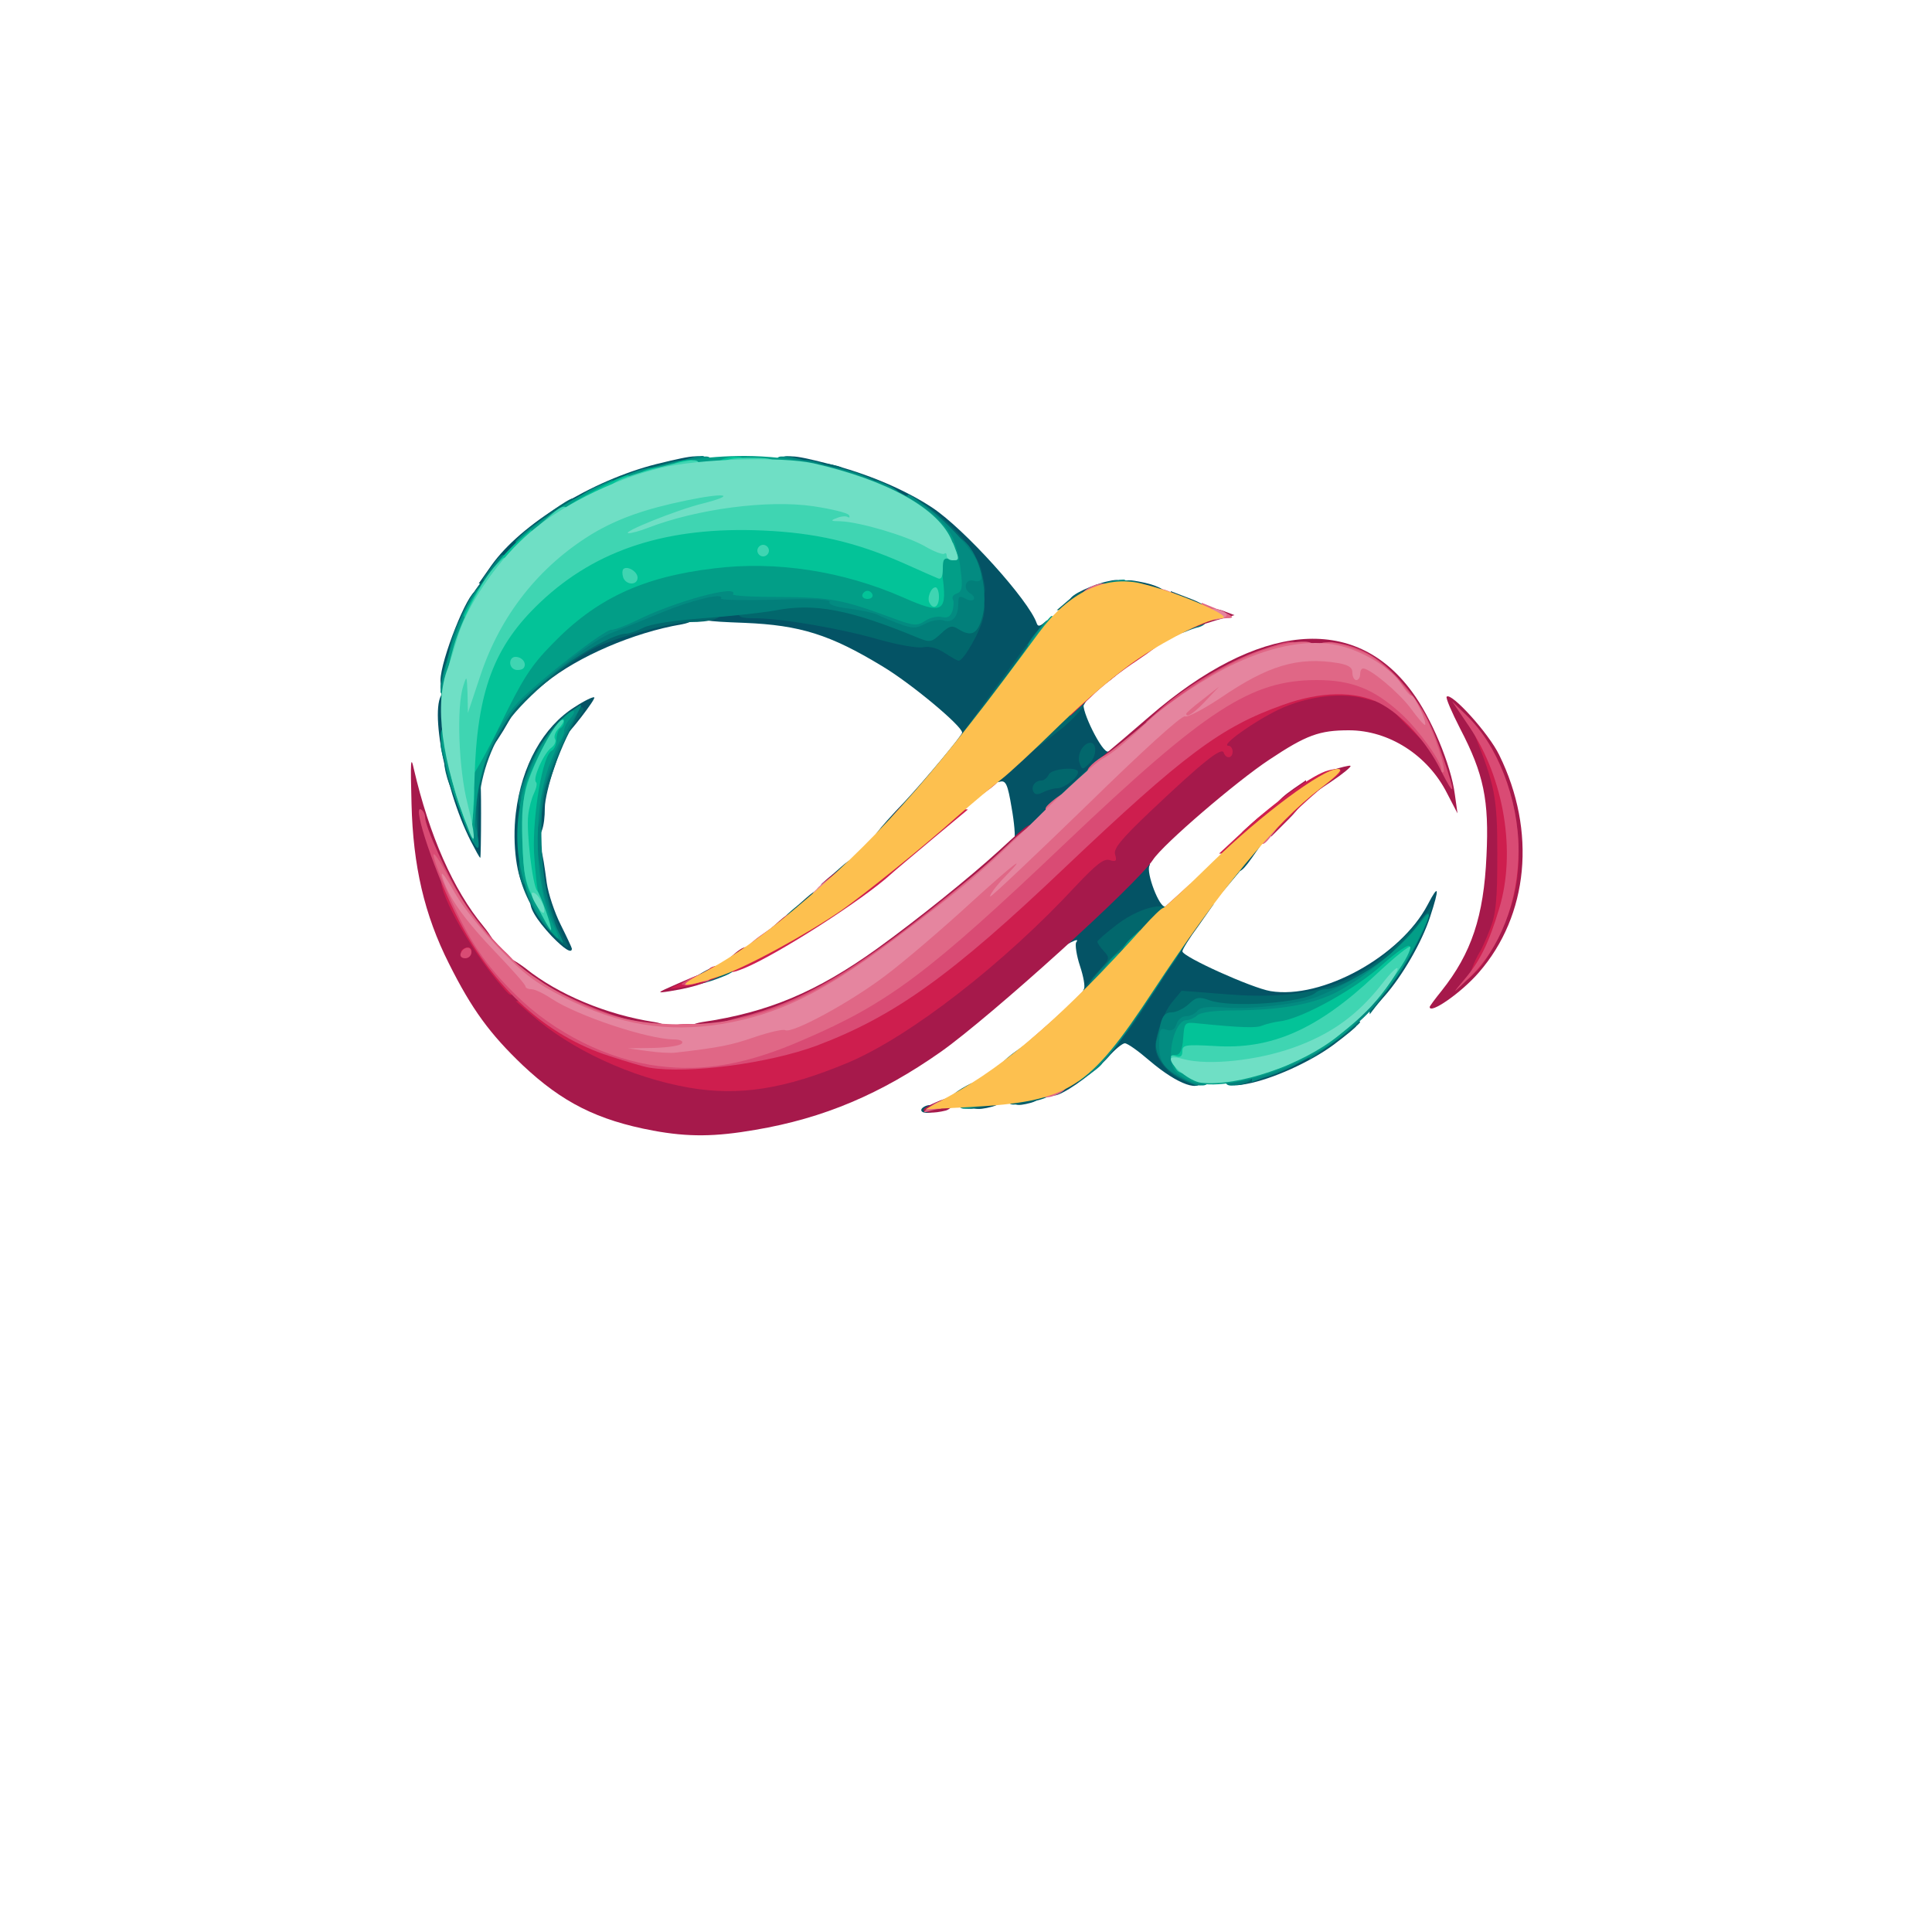 <svg id="eZhkwuDKqpo1" xmlns="http://www.w3.org/2000/svg" xmlns:xlink="http://www.w3.org/1999/xlink" viewBox="0 0 500 500" shape-rendering="geometricPrecision" text-rendering="geometricPrecision" project-id="02fa3f9a16d54431a507314d10008592" export-id="e53ce43d16554cca885339ff51930f89" cached="false"><g><path d="M238.5,287c.3-.5,1.3-1,2.1-1s1.4.5,1.4,1c0,.6-.9,1-2.1,1-1.1,0-1.7-.4-1.4-1Z" fill="#045365"/><path d="M251,285c0-1.7.7-2,4-2c4.5,0,5.7,2.3,1.8,3.4-4.2,1.1-5.8.7-5.8-1.4Z" fill="#045365"/><path d="M262,284c0-1.6.7-2,3.5-2c4,0,4.9,2.4,1.3,3.4-3.8,1-4.8.7-4.8-1.4Z" fill="#045365"/><path d="M272,281.5c0-1.6.6-2.5,1.5-2.5.8,0,1.5-.4,1.5-1c0-.5.7-1,1.5-1s1.5-.4,1.5-1c0-.5,1.6-1,3.5-1c3.3,0,3.5-.2,3.5-3.5c0-1.9.3-3.5.8-3.5.4,0,4.3-5.6,8.7-12.5c4.4-6.8,8.6-12.5,9.3-12.5.6,0,1.2-1.1,1.2-2.5c0-1.6.6-2.5,1.5-2.5.8,0,1.5-.9,1.5-2c0-1.6.7-2,3.1-2h3l-4,5.7c-2.3,3.1-4.1,6-4.1,6.5c0,1.4,18,9.5,22.8,10.3c13.3,2.2,33.7-9,40.7-22.4c2.9-5.6,3.1-4.4.6,3.2-2.1,6.5-7.2,15.3-11.8,20.5l-3.2,3.7-.1-3.2v-3.2l-4.5,1.9c-7.5,3.2-16.8,4.3-30.1,3.6l-12.2-.6-2.1,2.7c-4.4,5.5-3.9,10.5,1.5,13c2,1,3.4,2.4,3.4,3.5c0,3.7-6.1,1.6-13.5-4.7-2.9-2.5-5.7-4.5-6.4-4.5-.6,0-2.6,1.6-4.3,3.6-3.1,3.5-9.8,8.5-13,9.7-1.4.5-1.8.1-1.8-1.8Z" fill="#045365"/><path d="M319,279.2c0-1.6,1.1-2.2,6-3.3c3.3-.7,6-1.6,6-2s2-1.5,4.5-2.6c2.5-1,4.5-2.1,4.5-2.5c0-.5.9-.8,2-.8s2-.7,2-1.5c0-1,1.1-1.5,3.5-1.5c1.9,0,3.5.2,3.5.5s-2.7,2.5-5.9,4.9c-6.1,4.5-15.9,8.9-22.4,10.1-3.3.6-3.7.5-3.7-1.3Z" fill="#045365"/><path d="M280.5,256c.4-.6-.1-3.3-1-6s-1.3-5.5-1-6.1c.6-.8.2-.8-1.4,0-1.8,1-2.1.9-2.1-1c0-1.4,3.2-5.4,8.7-11c6.9-7.1,9.2-8.9,11.5-8.9c1.6,0,2.7.4,2.3,1-1,1.7,2.6,11.2,4.1,10.6.9-.3,1.4.2,1.4,1.4c0,1.5-.7,2-2.9,2-3.4,0-4.8,1.5-5.3,5.5-.2,2.2-.9,3.1-2.5,3.3s-2.3,1-2.3,2.5c0,2.9-4.8,7.7-7.7,7.7-1.4,0-2.1-.4-1.8-1Z" fill="#045365"/><path d="M142.8,242.3c-4.1-4.4-6.2-7.9-5.3-9.3.3-.5-.3-1.8-1.4-2.9-2.3-2.3-3.6-11.6-2.6-19.7c1.5-12.3,7.1-22.3,15.2-27.4c2.6-1.7,4.9-2.8,5.1-2.5.4.4-6.5,9.4-8.3,10.7-.5.4-.7.8-.3.8.3,0-.5,3-1.8,6.8-1.3,3.7-2.4,8.3-2.4,10.2c0,5.1-1,7.8-2.9,8.3-1.5.4-1.5.5.1.6c1.7.1,2.1,1.6,3.3,10.6.4,2.8,2,7.6,3.6,10.8s2.9,6,2.9,6.2c0,1.4-2,.1-5.2-3.2Z" fill="#045365"/><path d="M207.5,233.4c3.8-3.4,4-3.4,4.3-1.4.6,3.8-.5,5-4.5,5l-3.8-.1l4-3.5Z" fill="#045365"/><path d="M216.5,225.4c3.8-3.4,4-3.4,4.3-1.4.6,3.8-.5,5-4.5,5l-3.8-.1l4-3.5Z" fill="#045365"/><path d="M320,222.6c0-3.3.2-3.6,3.1-3.6h3l-2.1,3c-3.1,4.4-4,4.5-4,.6Z" fill="#045365"/><path d="M121.9,217.8c-7.4-14.5-11.4-38.8-6.3-38.8c1,0,1.4,1.3,1.4,5c0,6.3,2.1,19,3.2,19c.4,0,.8-.9.8-2c0-1.2.7-2,1.8-2c1.5,0,1.7,1.2,1.7,11.5c0,6.3-.1,11.5-.2,11.5-.2,0-1.2-1.9-2.4-4.2Z" fill="#045365"/><path d="M262.5,217.1c.3-.5,0-4.2-.7-8.1-1-6-1.5-7.1-3-6.7-1.3.4-1.8-.1-1.8-1.7c0-2.1,3.9-6,17.4-17.3c2.6-2.3,7.3-3.2,6.1-1.3-.9,1.5,4.8,13.1,6.3,12.5.7-.3,1.2.5,1.2,1.9c0,3.5-19.7,21.6-23.4,21.6-1.5,0-2.5-.4-2.1-.9Z" fill="#045365"/><path d="M227.1,215.3c.7-1,3.8-4.5,7-7.8c5.3-5.7,14.9-17.2,14.9-17.9c0-1.7-13.3-12.8-20.7-17.2-13.5-8.2-21.3-10.6-35.5-11.2-10.7-.4-11.8-.6-11.8-2.3s.9-1.9,10.4-1.9c12.5,0,22.8,1.3,35.6,4.5c5.2,1.3,12.1,2.6,15.2,2.8c5,.5,5.8.3,7.1-1.6c4-6.3,2.6-14.5-3.7-20.9-6.4-6.6-9.7-9.1-14.3-11.2-2.4-1.1-4.3-2.3-4.3-2.8c0-.4-.8-.8-1.8-.8-1.1,0-4.4-.9-7.5-1.9-3.1-1.1-7.7-2.3-10.2-2.6-3.5-.6-4.5-1.1-4.5-2.6c0-2.4,1.5-2.4,11.3.1c10,2.5,19.9,6.7,27,11.4c8.3,5.5,25,24,27,29.9.3.9.8.8,2-.2c3.3-2.7,1.9,3.5-2,9.2-9.8,14.2-16.9,23.6-18,23.7-.7,0-1.3.9-1.3,2c0,1.3-.7,2-1.9,2-1.4,0-2.1.8-2.3,2.8-.2,2.1-.9,2.8-3,3-2.4.3-2.8.8-2.8,3.3c0,1.9-.5,2.9-1.5,2.9-.8,0-1.5.4-1.5,1c0,2.3-4.5,6-7.3,6-2.6,0-2.8-.2-1.6-1.7Z" fill="#045365"/><path d="M125,191.5c0-2.4.5-3.5,1.5-3.5.9,0,1.5-.9,1.5-2.5c0-2.1.5-2.5,2.9-2.5h2.9l-3.5,6c-2,3.3-4,6-4.5,6-.4,0-.8-1.6-.8-3.5Z" fill="#045365"/><path d="M138.2,175.9c.2-2.6.8-3.5,2.6-3.7c1.2-.2,2.2-.9,2.2-1.5c0-3.9,22.8-12.7,32.7-12.7c5.6,0,6,2.6.6,3.6-12.3,2.1-26.7,8.3-35.1,15.1l-3.4,2.7.4-3.5Z" fill="#045365"/><path d="M114,176.1c0-5.2,7.1-23.1,9.2-23.1c1.6,0,.8,5.6-1.7,11.5-1.4,3.3-2.8,7.7-3.1,9.8-.5,2.7-1.1,3.7-2.5,3.7-1.2,0-1.9-.7-1.9-1.9Z" fill="#045365"/><path d="M304.8,158.3c-1.1-.3-1.8-1.4-1.8-2.9v-2.4l4.7,1.8c5.7,2.1,6.9,4.2,2.1,4.1-1.8-.1-4.1-.3-5-.6Z" fill="#045365"/><path d="M277,155.1c0-1.1,5.9-3.9,9.9-4.7c2.7-.6,3.1-.4,3.1,1.5c0,1.7-.6,2.1-3,2.1-1.6,0-3,.5-3,1c0,.6-1.6,1-3.5,1s-3.5-.4-3.5-.9Z" fill="#045365"/><path d="M293.3,154.3c-1.5-.3-2.3-1.2-2.3-2.5c0-1.8.4-1.9,3.7-1.3c4.5.8,7.3,2.2,7.3,3.5c0,1-4.4,1.1-8.7.3Z" fill="#045365"/><path d="M127.2,146.3c7.6-10.7,26-22,42.7-26.2c10.6-2.6,12.1-2.7,12.1-.1c0,1.4-.7,2-2.3,2-1.2,0-5.4.9-9.2,2.1-3.9,1.1-8.1,2.3-9.5,2.6s-2.7.9-3,1.3c-.9,1.3-6.9,4-9,4-1.1,0-2,.7-2,1.5s-.8,1.5-1.9,1.5c-1,0-2.1.9-2.4,2-.3,1.2-1.4,2-2.6,2s-2.1.5-2.1,1.2c0,1.6-5.1,6.8-6.7,6.8-.7,0-1.3.9-1.3,2c0,1.6-.7,2-3.1,2h-3l3.3-4.7Z" fill="#045365"/></g><g><path d="M249,286c0-.5-.7-1-1.5-1-2.4,0-1.8-1.4,1.4-3.3c3.6-2.1,4.1-2.1,4.1-.2c0,.8.9,1.5,2,1.5c2.7,0,2.5,2.6-.2,3.4-3.4.9-5.8.7-5.8-.4Z" fill="#02676c"/><path d="M261,284.1c0-1.8,3.9-3.1,9.8-3.1c4.4,0,2.3,2.8-2.8,3.9-6.7,1.4-7,1.4-7-.8Z" fill="#02676c"/><path d="M305.1,279.1c-3.4-1.8-6-5.3-6.1-8.1c0-3.2,2.2-9.1,4.4-11.7l2.4-2.9l11.4.9c20.9,1.7,33.2-2,44.9-13.5c3.5-3.5,6.9-7.2,7.6-8.3c1-1.7,1.1-1.6.3,1-1.4,5.1-5.6,12.7-10.6,19.5l-4.9,6.5-.3-3.2c-.3-3.3-.3-3.3-3.2-1.8-1.6.8-3.7,1.5-4.8,1.5-1,0-2.2.4-2.7.9-1.9,1.6-13.7,3.2-23.1,3-6-.1-9.9.2-10.7,1-.6.6-2.4,1.1-3.9,1.1-2.7,0-2.8.2-2.8,4.5c0,3.3.4,4.5,1.5,4.5.8,0,1.5.7,1.5,1.5c0,1,1,1.5,3,1.5c2.3,0,3,.4,3,2c0,2.5-2.3,2.5-6.9.1Z" fill="#02676c"/><path d="M318,279c0-1.6.9-2.1,5-2.6c2.8-.4,5-1,5-1.5s1.6-.9,3.6-.9c5.4,0,3.8,2.2-3.7,4.7-8.1,2.8-9.9,2.9-9.9.3Z" fill="#02676c"/><path d="M259.5,275c.3-.5,1.9-1.9,3.5-3l3-2.1v3c0,2.9-.3,3.1-3.6,3.1-2,0-3.3-.4-2.9-1Z" fill="#02676c"/><path d="M338,271.5c0-1.6.6-2.5,1.5-2.5.8,0,1.5-.4,1.5-1c0-.5.9-1,2-1s2-.7,2-1.5c0-1,1.1-1.5,3.5-1.5c1.9,0,3.5.2,3.5.5c0,.8-12.1,9.5-13.1,9.5-.5,0-.9-1.1-.9-2.5Z" fill="#02676c"/><path d="M290,264.5c0-2.8.4-3.5,2-3.5s2-.7,2-3c0-2.5.4-3,2.5-3c1.4,0,2.5.3,2.5.6c0,1.1-7.5,12.4-8.2,12.4-.5,0-.8-1.6-.8-3.5Z" fill="#02676c"/><path d="M280.1,256.8c.6-1.3,2.5-3.8,4.2-5.5c2.9-3.1,3-3.4,1.4-5.1-.9-1-1.7-2.1-1.7-2.5c0-.3,2.4-2.4,5.3-4.6c6.3-4.7,13.7-6.1,13.7-2.6c0,3.2-11.9,14.5-15.3,14.5-2.5,0-2.7.3-2.7,4c0,3.8-.2,4-3,4-2.9,0-3-.2-1.9-2.2Z" fill="#02676c"/><path d="M179,254.1c0-1.4,7.3-5.1,10-5.1c3.1,0,2.4,1.9-1.3,3.5-5.3,2.2-8.7,2.8-8.7,1.6Z" fill="#02676c"/><path d="M300,249.8c0-3.4.3-3.8,2.5-3.8c3.1,0,3.2,1.1,0,4.7l-2.4,2.8-.1-3.7Z" fill="#02676c"/><path d="M142.4,241.3c-3.8-4.1-7-10.2-8-14.9-.5-2.8-.3-3.2,2.1-3.8c1.5-.4,2.9-.5,3.1-.3s.9,3,1.5,6.2c.9,4.8,3,10.7,5.6,15.8c1.1,1.9-1.3.3-4.3-3Z" fill="#02676c"/><path d="M203.5,237c.3-.5,1.9-1.9,3.5-3l3-2.1v3c0,2.9-.3,3.1-3.6,3.1-2,0-3.3-.4-2.9-1Z" fill="#02676c"/><path d="M313,230.8c0-3.4.3-3.8,2.4-3.8s2.5-.6,2.8-3.2c.3-2.9.7-3.3,3.7-3.6l3.3-.3-2.1,2.8c-1.1,1.5-3.9,4.8-6,7.3l-4,4.5-.1-3.7Z" fill="#02676c"/><path d="M121.2,215.5c-.7-1.4-1.2-3.9-1.2-5.4c0-1.6-.6-3.1-1.4-3.4-1.4-.5-3.6-6.4-3.6-9.4c0-.7.8-1.3,1.9-1.3c1.4,0,2.1,1,2.7,3.8.5,2.6.9,3.1,1.1,1.7c1-4.7,3.5-11.5,4.4-11.5.5,0,.9-.9.9-1.9c0-1.1.7-2.6,1.5-3.5.8-.8,1.5-1.9,1.5-2.3c0-1.8,6.7-7.3,8.8-7.3c1.5,0,2.2-.6,2.2-2c0-1.1.8-2.4,1.8-2.7.9-.4,2.1-1.2,2.5-2c.4-.7,1.5-1.3,2.2-1.3.8,0,1.5-.4,1.5-.9c0-.9,9.1-5.1,11.2-5.1.7,0,2.6-.7,4.2-1.5c1.7-.9,7.1-1.8,13.3-2.2c8.9-.5,10.3-.4,10.3.9c0,1.8-2.9,2.8-8.5,2.8-4.9,0-19.6,4.1-24.8,6.8-8,4.3-19.2,14-23.1,20.2-4.4,6.8-6.8,15-6.8,22.8.1,7.6-.7,8.9-2.6,4.7Z" fill="#02676c"/><path d="M137.3,206.5c.4-3.8.2-6.5-.3-6.5-2.6,0,5.3-12.4,9.9-15.5c3.8-2.6,5.5-1.7,2.7,1.4-3.5,3.9-9.6,20.8-9.6,26.8c0,.2-.7.3-1.6.3-1.5,0-1.6-.9-1.1-6.5Z" fill="#02676c"/><path d="M232.6,209.3c1-1,2.6-2.7,3.6-3.7c1.8-1.9,1.8-1.9,1.8,1.7s-.1,3.7-3.6,3.7c-3.4,0-3.5-.1-1.8-1.7Z" fill="#02676c"/><path d="M277.5,202.8c8.8-8.3,9.5-8.7,9.5-6.1c0,2.5-8.2,10.3-10.8,10.3-1.3,0-2.2.6-2.2,1.5s-.9,1.5-2.2,1.5c-1.7,0-.5-1.5,5.7-7.2Z" fill="#02676c"/><path d="M267.5,205c-.8-1.3.3-3,2-3c.7,0,1.5-.7,1.9-1.5.6-1.6,7.6-2.2,7.6-.7s-3.6,4.2-5.4,4.2c-.9,0-2.6.5-3.6,1-1.3.7-2.1.7-2.5,0Z" fill="#02676c"/><path d="M242,199c3.1-4.4,4-4.5,4-.6c0,3.3-.2,3.6-3.1,3.6h-3l2.1-3Z" fill="#02676c"/><path d="M279.4,197.5c-.7-1.8.5-4.6,2.3-5.2c2.1-.7,2.4,3,.4,5.1-1.9,1.9-2.1,1.9-2.7.1Z" fill="#02676c"/><path d="M265,193.2c0-2.3,1.2-4,5.9-8.1c3.8-3.2,6.9-5.1,8.5-5.1c2.5,0,2.5.1.9,2.8-.9,1.5-3.6,4.3-6.1,6.2s-5.5,4.3-6.8,5.3l-2.4,1.9v-3Z" fill="#02676c"/><path d="M249.7,188.8c.6-.7,4.4-6,8.6-11.8s8.5-11.6,9.6-13l2-2.5.1,3.7c0,2-.7,4.3-1.5,5.2-.8.8-1.5,1.9-1.5,2.5s-.7,1.1-1.5,1.1-1.5.9-1.5,2-.7,2.3-1.5,2.6c-.8.4-1.5,1.2-1.5,2s-.7,1.4-1.5,1.4-1.5.9-1.5,2-.7,2-1.5,2-1.5.9-1.5,2c0,1.6-.7,2-3.1,2s-2.9-.3-2.2-1.2Z" fill="#02676c"/><path d="M114,178c0-3.7,2.4-11,3.6-11c1.5,0,1.7,2.3.8,8.3-.5,2.7-1.1,3.7-2.5,3.7-1.1,0-1.9-.4-1.9-1Z" fill="#02676c"/><path d="M244.5,169c-1.9-1.3-3.9-1.8-5.6-1.5-1.4.3-6.5-.6-11.5-2-9.6-2.8-25.3-5.5-32.1-5.5-3.6,0-4.3-.3-4.3-1.9c0-2.6,2-3.2,14-3.8c11.3-.6,17.8.5,29.1,5.1c4.9,2,6,2.1,7,1c.7-.8,3-1.4,5.5-1.4c3.2,0,4.4-.4,4.4-1.5c0-.9.9-1.5,2.1-1.5c1.9,0,2,.4,1.4,3.6-.6,3.5-5.1,11.4-6.4,11.4-.3,0-1.9-.9-3.6-2Z" fill="#02676c"/><path d="M276.3,155.5c3.6-3.2,4.7-3.1,4.7,0c0,2.2-.4,2.5-3.7,2.5l-3.8-.1l2.8-2.4Z" fill="#02676c"/><path d="M121,156.2c0-.5,1.5-2.9,3.3-5.3l3.2-4.4.3,3.5c.2,1.9-.1,3.6-.7,3.8s-1.1,1-1.1,1.8-1,1.4-2.5,1.4c-1.4,0-2.5-.4-2.5-.8Z" fill="#02676c"/><path d="M251,150.5c0-1.9-.4-3.5-1-3.5-.5,0-1-.9-1-2s-.6-2-1.3-2c-1.7,0-5.7-4.6-5.7-6.5c0-.9-1-1.5-2.5-1.5-2.1,0-2.5-.5-2.5-3.1v-3l3.2,2.2c6.7,4.8,12.5,11.7,13.7,16.3c1.5,6,1.4,6.6-.9,6.6-1.6,0-2-.7-2-3.5Z" fill="#02676c"/><path d="M139,135.5c0-.7,8.1-6.5,9.2-6.5.4,0,.8,1.1.8,2.5c0,1.6-.6,2.5-1.5,2.5-.8,0-1.5.5-1.5,1c0,.6-1.6,1-3.5,1s-3.5-.2-3.5-.5Z" fill="#02676c"/><path d="M154,126.9c0-1.2,5.3-3.5,14-6c8.1-2.4,9-2.4,9,0c0,1.9-3.4,3.1-8.6,3.1-1.3,0-2.4.5-2.4,1c0,.6-1.1,1-2.5,1s-2.5.5-2.5,1c0,.6-1.6,1-3.5,1s-3.5-.5-3.5-1.1Z" fill="#02676c"/><path d="M224,125.5c0-2.4.1-2.5,3.2-1.2c4.6,1.9,4.8,3.7.4,3.7-3.2,0-3.6-.3-3.6-2.5Z" fill="#02676c"/><path d="M212,122c0-2.1,1-2.4,4.8-1.4c3.6,1,2.7,3.4-1.3,3.4-2.8,0-3.5-.4-3.5-2Z" fill="#02676c"/><path d="M202,120c0-2.1,1-2.4,4.8-1.4c3.6,1,2.7,3.4-1.3,3.4-2.8,0-3.5-.4-3.5-2Z" fill="#02676c"/></g><g><path d="M305.3,278.9c-4.2-2.1-7-6.7-5.9-10c.2-.8.7-2.6,1-4.1.5-2,1.3-2.8,2.8-2.8c1.2,0,3.2-1,4.4-2.1c2-1.9,2.7-2,5.5-1c5.7,2,24.4.6,27.4-2c.5-.5,1.8-.9,2.9-.9s4.3-1.3,7.3-3c2.9-1.6,5.6-3,5.9-3s.4,1.3.2,3c-.3,2,0,3,1,3.2c2.1.4-5.4,8.5-12.7,13.6l-6.1,4.3v-3c0-2.9.3-3.1,3.5-3.1c3.1,0,3.5-.3,3.5-2.5s.4-2.5,3.5-2.5c3.2,0,3.5-.2,3.5-3v-3l-3.7,1.7c-2.1.8-4.7,1.9-5.8,2.4-4.2,1.6-14.2,2.9-22.1,2.9-4.6,0-8.6.5-8.9,1-.3.6-1.5,1-2.5,1s-2.2.9-2.5,2-1.5,2-2.6,2c-3.6,0-1.5,4,2.9,5.4c1.5.5,2.2,1.5,2.2,3.2c0,1.3-.1,2.4-.2,2.4-.2,0-2.2-.9-4.5-2.1Z" fill="#027f7a"/><path d="M317,279c0-1.6.7-2,3.5-2c4,0,4.9,2.4,1.3,3.4-3.8,1-4.8.7-4.8-1.4Z" fill="#027f7a"/><path d="M279,277.1c0-2.9.3-3.1,3.6-3.1c3.9,0,3.8.9-.6,4l-3,2.1v-3Z" fill="#027f7a"/><path d="M325,277c0-1.5.7-2,2.5-2c1.4,0,2.5-.4,2.5-1c0-.5,1.6-1,3.5-1c4.8,0,4.4,1.7-1.1,4-5.8,2.5-7.4,2.5-7.4,0Z" fill="#027f7a"/><path d="M295,256.5c0-3.2.2-3.5,3-3.5h3l-2.2,3.5c-2.9,4.4-3.8,4.4-3.8,0Z" fill="#027f7a"/><path d="M280.8,256.3c.6-.2,1.2-1,1.2-1.7c0-1.2,10.1-11.6,11.3-11.6.4,0,.7,1.6.7,3.5c0,2.8-.4,3.5-2,3.5-1.1,0-2,.6-2,1.3c0,2.2-4.7,5.7-7.6,5.6-1.6,0-2.3-.3-1.6-.6Z" fill="#027f7a"/><path d="M359,251.3c0-3.1.6-4.5,2.8-6.4c1.5-1.4,4-4.1,5.6-6c2.5-3,2.7-3.1,2.1-.9-1,3.5-7.1,14.4-9,16-1.3,1.1-1.5.7-1.5-2.7Z" fill="#027f7a"/><path d="M303,244.5c0-3.1.3-3.5,2.5-3.5c3,0,3,.3.8,4.1-2.3,3.8-3.3,3.7-3.3-.6Z" fill="#027f7a"/><path d="M140.6,239c-1.4-1.7-2.8-4.6-3.2-6.5-.3-1.9-1-3.5-1.4-3.5-1.3,0-2.3-6.2-1.2-6.9.5-.3,1.2-3.4,1.3-6.9.3-4.8.1-6.2-1-6.2-1.8,0-.9-4.6,2.3-11.4c2.6-5.8,6.4-10.6,10.6-13.6c2.9-2,2.9-2-1.5,6.5-2.4,4.8-4.9,11.2-5.6,14.3-1.6,8.1-.7,24.4,1.9,31.5c2.3,6.4,1.6,7.2-2.2,2.7Z" fill="#027f7a"/><path d="M317,225.6c0-3.3.2-3.6,3.1-3.6h3l-2.1,3c-3.1,4.4-4,4.5-4,.6Z" fill="#027f7a"/><path d="M120.5,213.8c-1.3-2.9-2-5.5-1.6-5.8.5-.3,1.2-2.9,1.6-5.7.6-4.6,1-5.3,2.9-5.3c2.3,0,2.3,0,.9,5.3-.9,3.2-1.2,7.4-.9,11c.3,3.1.3,5.7,0,5.7s-1.6-2.3-2.9-5.2Z" fill="#027f7a"/><path d="M114.6,195.8c-1-3.8-.7-4.8,1.4-4.8c1.6,0,2,.7,2,3.5c0,4-2.4,4.9-3.4,1.3Z" fill="#027f7a"/><path d="M246,194c3.1-4.4,4-4.5,4-.6c0,3.3-.2,3.6-3.1,3.6h-3l2.1-3Z" fill="#027f7a"/><path d="M125,190.5c0-1.9.4-3.5.9-3.5s1.1-1,1.3-2.2c.2-1.8,1.1-2.4,3.5-2.6l3.2-.3-3.6,6c-2,3.4-4,6.1-4.5,6.1-.4,0-.8-1.6-.8-3.5Z" fill="#027f7a"/><path d="M256.1,180.6c1.7-2.5,4.4-6,6-7.8l2.8-3.3.1,3.8c0,2.6-.4,3.7-1.5,3.7-.8,0-1.5.9-1.5,2s-.7,2-1.5,2-1.5.9-1.5,2c0,1.6-.7,2-3.1,2h-3l3.2-4.4Z" fill="#027f7a"/><path d="M136.2,176.9c.2-2.9.7-3.4,3.1-3.7c1.9-.2,2.7-.9,2.7-2.3c0-1.2.7-1.9,2-1.9c1.1,0,2-.6,2-1.3c0-1.7,4.9-5.3,9.7-7.1c2.1-.8,7.9-3.2,12.8-5.3l9-3.8l20,.3c11,.2,20.2.7,20.5,1.2.3.4,2.5,1.1,5,1.4c2.5.4,5.4,1.1,6.5,1.5c6.3,2.6,7.3,2.9,8.1,2.1.5-.5,2.3-1,3.9-1.2c2.4-.2,3.1-.8,3.3-3c.2-1.6.8-2.8,1.3-2.8s.9-.9.9-2c0-1.2.7-2,1.8-2.1c1,0,1.2-.3.5-.6-.7-.2-1.3-2.1-1.3-4c0-3.1.2-3.4,1.6-2.2c4.1,3.4,6.5,14.1,4.4,20.3-1.2,3.8-2.8,4.4-6,2.4-1.6-1-2.3-.9-4.5,1.2-2.4,2.2-2.8,2.3-5.8,1.1-17.9-7.4-26.9-9.1-37.2-7.1-3.3.6-11.7,1.5-18.6,2-7.7.6-13.7,1.5-15.5,2.5-1.6.8-3.6,1.5-4.4,1.5-2.9,0-11.6,4.8-17.5,9.5-3.3,2.6-6.6,5.3-7.3,5.8-1.1.9-1.3.4-1-2.4Z" fill="#027f7a"/><path d="M116.3,168.1c1.6-7.9,5.7-13.3,5.7-7.5c0,5.1-2.2,10.4-4.3,10.4-1.6,0-1.9-.5-1.4-2.9Z" fill="#027f7a"/><path d="M266,167.1c0-.6,1.1-2.3,2.5-3.8l2.4-2.8.1,3.8c0,3.3-.3,3.7-2.5,3.7-1.4,0-2.5-.4-2.5-.9Z" fill="#027f7a"/><path d="M305,161.6c0-2.3.4-2.6,3.5-2.6c3.7,0,5,2.3,1.8,3.3-1,.2-2.6.8-3.5,1.2-1.5.6-1.8.2-1.8-1.9Z" fill="#027f7a"/><path d="M284,152.6c0-.8,1.4-1.7,3.1-2.1c4.2-.9,9.9.2,9.9,2c0,1.2-1.5,1.5-6.5,1.5-4.9,0-6.5-.3-6.5-1.4Z" fill="#027f7a"/><path d="M127,147c3.1-4.4,4-4.5,4-.6c0,3.3-.2,3.6-3.1,3.6h-3l2.1-3Z" fill="#027f7a"/><path d="M134.5,139c.3-.5,1.9-1.9,3.5-3l3-2.1v3c0,2.9-.3,3.1-3.6,3.1-2,0-3.3-.4-2.9-1Z" fill="#027f7a"/><path d="M234,130.5c0-3.1,1.1-3.2,4.7,0l2.8,2.4-3.7.1c-3.4,0-3.8-.3-3.8-2.5Z" fill="#027f7a"/><path d="M221,126c0-.5-1.3-1-3-1-2.4,0-3-.4-3-2.1c0-1.8.4-2.1,2.9-1.6c4.6.9,10.1,3.5,10.1,4.6c0,.6-1.6,1.1-3.5,1.1s-3.5-.4-3.5-1Z" fill="#027f7a"/><path d="M207,121c0-2.1,1-2.4,4.8-1.4c3.6,1,2.7,3.4-1.3,3.4-2.8,0-3.5-.4-3.5-2Z" fill="#027f7a"/><path d="M176,120.6c0-1.3,2.8-2.6,5.8-2.6.6,0,1.2.9,1.2,2c0,1.6-.7,2-3.5,2-2.3,0-3.5-.5-3.5-1.4Z" fill="#027f7a"/></g><g><path d="M169,292.6c-14.4-2.7-23.5-7.3-33.7-16.9-8.5-8.1-13.2-14.5-19.1-26.3-6.4-12.7-9.3-25.3-9.7-41.4-.3-11-.2-12.7.6-9c4,17.2,10.2,31.3,18,40.7c2.2,2.7,3.4,5,2.9,5.3-.6.4-.3,1.4.9,2.4c1.1,1,2,1.3,2.2.7s2.4.6,4.9,2.5c8.5,6.8,21,12,33.3,13.9c5.2.8,5.1,3.5-.3,3.5-6.2,0-13.9-2-22-5.6-8.6-3.9-6.9-2.1,4.6,5c11.6,7.1,27.1,11.9,38.4,11.7c5.8,0,16.4-2.9,26.5-7.1c15.9-6.7,40.3-25.6,59-45.7c3.7-4,7.4-7.3,8.1-7.3.8,0,1.4-.6,1.4-1.4c0-1.4,15.8-16.9,24-23.5c2.5-2,5.8-4.9,7.5-6.4c1.6-1.5,6.4-4.4,10.5-6.5c7.3-3.6,7.6-3.7,19.1-3.7c11.6,0,11.6,0,10.1-2.1-3.6-4.6-15.1-7.4-22.9-5.5-4.9,1.2-21.5,9-22.1,10.4-.2.4-.8.7-1.4.7s-1.9,1.1-3,2.5-2.8,2.5-3.9,2.5c-1,0-1.9.6-1.9,1.3c0,2-3.3,4.7-5.8,4.7-1.5,0-2.2.6-2.2,1.9c0,2.7-3.8,5.1-8,5h-3.5l3.9-3.2c2.2-1.8,7.6-6.4,12.1-10.3c28.1-24.3,53-26.7,67.9-6.4c5,6.7,10.1,18.9,11.1,26.5l.7,5-2.7-5.2c-5-9.9-15.1-16.3-25.4-16.3-7.6,0-11,1.2-20.6,7.6-8.5,5.6-27.5,21.9-30.1,25.9-4.1,6.3-41.9,40.5-54.9,49.7-15.5,10.9-30.3,17.2-48,20.2-10.4,1.8-17.3,1.9-26.5.2Z" fill="#a6194b"/><path d="M239,287.2c0-.7,5.7-3.2,7.3-3.2c1.8,0,.4,2.8-1.5,3.4-3.2.8-5.8.7-5.8-.2Z" fill="#a6194b"/><path d="M178,266.5c0-.9,1.4-1.6,3.8-2c17-2.5,29.6-7.8,45.2-19c10.5-7.6,23.7-18.2,31.6-25.4c8.6-7.9,8.4-7.8,8.4-4.2c0,2.1-.5,3.1-1.5,3.1-.8,0-1.5.6-1.5,1.3c0,1.8-5.2,6.7-7.2,6.7-.9,0-1.8.9-2.1,2s-1.3,2-2.4,2c-1,0-2.3,1-2.8,2.3-.6,1.2-2,2.3-3.1,2.5-1.2.2-2.4,1.2-2.7,2.3s-1.4,1.9-2.5,1.9-2.2.8-2.4,1.8c-.3.9-1.8,2.4-3.4,3.2s-3.3,2.1-3.7,2.7c-.4.7-1.5,1.3-2.2,1.3-.8,0-1.5.4-1.5.9c0,1.4-6.4,5.1-8.9,5.1-1.1,0-2.1.6-2.1,1.4c0,1.8-11.9,7.2-21.5,9.6-9.5,2.4-17.5,2.7-17.5.5Z" fill="#a6194b"/><path d="M370,260.6c0-.2,1.4-2.1,3.1-4.2c7.7-9.7,10.9-19.2,11.6-34.9.7-14.4-.7-21.2-6.8-32.9-2.2-4.3-3.8-8-3.5-8.3c1.2-1.2,10.9,9.5,13.6,15.1c9.7,19.7,7.6,41.5-5.3,56.3-4.5,5.2-12.7,10.9-12.7,8.9Z" fill="#a6194b"/><path d="M175.3,254.6c8.5-3.7,9.7-3.9,9.7-2.3c0,1.4-4.6,3.1-11.5,4.2-3.8.6-3.7.5,1.8-1.9Z" fill="#a6194b"/><path d="M189.3,247.5c3.6-3.2,4.7-3.1,4.7,0c0,2.2-.4,2.5-3.7,2.5l-3.8-.1l2.8-2.4Z" fill="#a6194b"/><path d="M200.5,239.4c3.8-3.4,4-3.4,4.3-1.4.6,3.8-.5,5-4.5,5l-3.8-.1l4-3.5Z" fill="#a6194b"/><path d="M212.5,229c.3-.5,1.9-1.9,3.5-3l3-2.1v3c0,2.9-.3,3.1-3.6,3.1-2,0-3.3-.4-2.9-1Z" fill="#a6194b"/><path d="M322.6,214.3c5.2-4.7,5.4-4.8,5.4-1.4c0,2.9-.2,3.1-3.7,3.1-3.6,0-3.6,0-1.7-1.7Z" fill="#a6194b"/><path d="M329,213c.1-4,1.1-5.6,5.8-8.9l3.2-2.2v2.8c-.1,1.9-1.4,4.2-4.5,7.3l-4.5,4.5v-3.5Z" fill="#a6194b"/><path d="M230.1,212.3c4.1-5.2,4.9-5.4,4.9-1.3c0,2.7-.3,3-3.1,3-2.9,0-3-.2-1.8-1.7Z" fill="#a6194b"/><path d="M339,203.6c0-2,.8-2.7,5.1-4.1c2.8-.9,5.2-1.5,5.4-1.3.3.2-2,2.1-5,4.1-5.5,3.7-5.5,3.7-5.5,1.3Z" fill="#a6194b"/><path d="M283,176.1c0-2.9.3-3.1,3.6-3.1c3.9,0,3.8.9-.6,4l-3,2.1v-3Z" fill="#a6194b"/><path d="M303,162.6c0-2.1.5-2.6,2.5-2.6c1.4,0,2.5-.4,2.5-.9c0-1.6,5.5-2.2,8.6-1l2.9,1.1-5,1.4c-4.3,1.3-6.3,2-10.7,4.2-.5.2-.8-.8-.8-2.2Z" fill="#a6194b"/></g><g><path d="M248,285c0-1.6.7-2,3.5-2c4,0,4.9,2.4,1.3,3.4-3.8,1-4.8.7-4.8-1.4Z" fill="#038b81"/><path d="M306.5,279.3c-5.4-2.8-6.5-4.3-6.5-9c0-3.9.2-4.4,1.9-3.8c1.4.4,2.1,0,2.6-1.5.3-1.1,1.4-2,2.4-2s2.4-.6,3-1.4c.8-1,2.9-1.2,8-.8c6.5.4,18.1-1,22.6-2.7c11.2-4.4,21.8-11.9,26.4-18.6c3.5-5.2,3.7-3.5.4,3.2-2.3,4.7-3.4,5.9-5.6,6.1-2.1.3-2.7.9-2.7,2.8c0,1.7-.5,2.4-2,2.4-2.5,0-2.7,2.7-.2,3.2c1.3.3.6,1.4-3.3,5.4-6.6,6.5-14.6,11.8-22.8,14.9L324,280v-2.4c0-2,.9-2.6,6-4.2c3.3-1.1,6-2.2,6-2.6c0-.5,1.4-.8,3-.8c2.3,0,3-.4,3-2c0-1.5.7-2,2.5-2c1.7,0,2.5-.5,2.5-1.8c0-1,.6-2.4,1.3-3.1.9-.9.2-.9-2.8.2-5.5,2-17.2,3.7-25.5,3.7-3.8,0-7.2.5-7.5,1-.3.6-1.4,1-2.3,1-2,0-4.2,4.3-3.5,6.9.3,1.1,1.7,2.1,3.4,2.5c2.1.4,2.9,1.1,2.9,2.6c0,2.4-2.3,2.6-6.5.3Z" fill="#038b81"/><path d="M280,276.1c0-2.4.4-3.1,2-3.1c1.3,0,2-.7,2-2s.7-2,2-2c1.5,0,2-.7,2-2.5c0-1.6.6-2.5,1.5-2.5s1.5-.9,1.5-2.5c0-1.4.5-2.5,1-2.5.6,0,1-.7,1-1.5s.9-1.5,2-1.5c1.6,0,2-.7,2-3c0-1.6.5-3,1-3c.6,0,1-.7,1-1.5c0-1,1-1.5,3-1.5h3l-6.5,9.8c-8.9,13.5-12.3,17.9-15.6,20.3l-2.9,2v-3Z" fill="#038b81"/><path d="M283.1,253.3c.8-.9,2.2-2.5,3.2-3.5c1.6-1.7,1.7-1.6,1.7,1.7s-.2,3.5-3.1,3.5c-2.8,0-3-.2-1.8-1.7Z" fill="#038b81"/><path d="M142.2,240.8c-4.8-5-7.3-11.6-6.6-17.2.4-2.7,1.2-4.6,2-4.6c1.3,0,1.8,1.8,2.9,10.5.4,2.7,1.8,7.1,3.1,9.7s2.3,4.8,2.1,4.8-1.7-1.5-3.5-3.2Z" fill="#038b81"/><path d="M121.7,216.5c-2.1-4.3-2.1-4.5-.3-4.5.8,0,1.7,1.5,2.1,3.6.9,4.8.2,5.1-1.8.9Z" fill="#038b81"/><path d="M136,211.5c0-2.5-.4-4.5-.9-4.5-1.4,0,2.2-9.9,5.2-14.6c2.3-3.7,4.7-6.1,9.1-9.4c1.5-1.1,1.3-.5-.7,2.5-3.6,5.3-8.7,18.6-8.7,22.7c0,4.8-1,7.8-2.6,7.8-1,0-1.4-1.3-1.4-4.5Z" fill="#038b81"/><path d="M116.6,203.2c-2.1-7.5-2-8.2.4-8.2c1.6,0,2,.7,2,3.5c0,2.6.3,3.3,1.5,2.9.8-.4,1.5-1.8,1.5-3.4c0-3.4,1.9-9,3.1-9c.5,0,.9-.9.9-2s.7-2,1.5-2c.9,0,1.5-.9,1.5-2.2c0-2.2,5.7-8.8,7.6-8.8.5,0,1.5-.9,2.2-2s1.8-2,2.5-2s1.8-.9,2.5-2s1.6-2,2.1-2s2.3-1.3,4.1-3c1.8-1.6,4-3,5-3s4-1.1,6.7-2.4c2.6-1.4,8.3-3.6,12.6-5.1c7.4-2.5,8.3-2.5,22.2-1.9c8,.4,14.5,1,14.5,1.4c0,.3,1.6.4,3.6.2c3.6-.4,7.4.4,17.1,3.9c3.1,1.1,5.5,1.4,5.8.9.4-.6,1.7-1,3.1-1c1.9,0,2.4-.5,2.4-2.4c0-1.3.6-2.6,1.4-2.9c1.5-.6.9-5.6-1-8.9-1.8-3-6.3-7.8-7.3-7.8-.6,0-1.1-1.4-1.1-3v-3.1l4.3,2.9c5.3,3.7,12.4,11.4,13.7,14.8c1.5,4,1.3,5.3-1,4.7-2.1-.6-2.9,2-1,3.2c2,1.2,1,2.6-1,1.5-1.7-.9-2-.8-2,1.2c0,3.4-1.5,5.1-3.7,4.4-1.1-.4-3.3,0-4.8.8-2.5,1.3-3.3,1.3-6.9,0-2.3-.9-4.8-1.9-5.7-2.4-.9-.4-4.1-1.1-7.2-1.5-3.5-.4-5.4-1.1-5-1.7.4-.7-4.3-.9-14-.6-8,.2-14.4.1-14.1-.3c1-1.7-7.6.4-15.6,3.7-4.7,2-10.3,4.2-12.5,5.1-4.2,1.5-14.8,9.5-22.8,17.2-5.4,5.1-10.2,14.4-12.2,23.6-.7,3-2,4.5-4.1,4.5-.6,0-1.9-2.6-2.8-5.8Z" fill="#038b81"/><path d="M250.1,188.5c5-6.9,5.9-7.4,5.9-3.1c0,2.5-.4,3.6-1.5,3.6-.8,0-1.5.9-1.5,2c0,1.6-.7,2-3.1,2h-3l3.2-4.5Z" fill="#038b81"/><path d="M114,179c0-3.7,2.4-11,3.6-11c1.5,0,1.7,2.3.8,8.3-.5,2.7-1.1,3.7-2.5,3.7-1.1,0-1.9-.4-1.9-1Z" fill="#038b81"/><path d="M268,164c3.1-4.4,4-4.5,4-.6c0,3.3-.2,3.6-3.1,3.6h-3l2.1-3Z" fill="#038b81"/><path d="M119.1,160.3c1.4-3.8,4.2-8.3,5.1-8.3.4,0,.8,1.6.8,3.5s-.4,3.5-1,3.5c-.5,0-1,.9-1,2c0,1.5-.7,2-2.5,2-2.2,0-2.4-.2-1.4-2.7Z" fill="#038b81"/><path d="M285,152.6c0-1.3,2.8-2.6,5.8-2.6.6,0,1.2.9,1.2,2c0,1.6-.7,2-3.5,2-2.3,0-3.5-.5-3.5-1.4Z" fill="#038b81"/><path d="M133.5,140c.3-.5,1.9-1.9,3.5-3l3-2.1v3c0,2.9-.3,3.1-3.6,3.1-2,0-3.3-.4-2.9-1Z" fill="#038b81"/><path d="M150,129c0-.6,1.9-2,4.3-3l4.2-1.9.3,2.1c.2,1.1-.2,2.5-1,2.9-1.9,1.2-7.8,1.1-7.8-.1Z" fill="#038b81"/><path d="M226,126.5c0-2.4.1-2.5,3.2-1.2c4.6,1.9,4.8,3.7.4,3.7-3.2,0-3.6-.3-3.6-2.5Z" fill="#038b81"/><path d="M160,124.7c0-1.2,6-3.7,8.9-3.7c2.1,0,1.1,3.8-1.1,4.4-4,1-7.8.7-7.8-.7Z" fill="#038b81"/><path d="M218,125c0-.5-1-1-2.1-1-1.2,0-5-.5-8.5-1.2-5.3-.9-6.4-1.5-6.4-3.1c0-1.7.5-1.8,3.8-1.3c6.3,1.2,16.6,3.8,18.5,4.8c2.8,1.4,2,2.8-1.8,2.8-1.9,0-3.5-.4-3.5-1Z" fill="#038b81"/><path d="M171,121.6c0-1.4,1.1-1.8,9.3-3.2c3.2-.5,3.7-.4,3.7,1.4c0,1.5-.9,2.1-4.6,2.6-6.9.9-8.4.8-8.4-.8Z" fill="#038b81"/></g><g><path d="M307.7,279.6c-1.6-.7-3.3-1.9-3.8-2.7-2.2-3.5.1-12.9,3.2-12.9.8,0,2.1-.6,2.7-1.2.8-.8,4.4-1.3,9.5-1.3c11.7-.1,19.4-1.4,25.5-4.2c6.7-3.1,16.5-10.9,21.5-16.9c4.5-5.6,4.6-5,.6,3-5.1,9.9-10.8,17.4-11.9,15.6-.3-.5-2.2.1-4.5,1.5l-4,2.4l2.9.1c2.9,0,2.9,0,1,2.1-9.1,10.1-34,18.6-42.7,14.5Zm19.8-6c11.2-4.7,15.3-6.9,16-8.5.4-.9,0-1.1-1.2-.6-8.5,3.6-10.3,3.9-21.5,4h-11.8v2.7c0,4.9.9,5.8,5.9,5.8c2.9,0,7.5-1.2,12.6-3.4Z" fill="#029e87"/><path d="M287,249c1.2-1.7,2.6-2.7,3.2-2.4.6.4.8.3.5-.3-.4-.6.5-2.1,1.8-3.3l2.5-2.3v3.5c0,4.2-3.4,7.8-7.4,7.8h-2.7l2.1-3Z" fill="#029e87"/><path d="M301,247.8c0-3.4.3-3.8,2.5-3.8c3.1,0,3.2,1.1,0,4.7l-2.4,2.8-.1-3.7Z" fill="#029e87"/><path d="M141,238.9c-9-12.4-9.5-29.4-1.4-45c1.9-3.7,7.3-9.9,8.7-9.9.5,0,.3.8-.6,1.8-1,1-1.7,2.5-1.7,3.3s-.4,1.9-.9,2.5c-.5.5-1.8,3.6-3.1,6.9-4.2,11.7-3.7,30.9,1.2,40.8c2.4,4.9,1.5,4.7-2.2-.4Z" fill="#029e87"/><path d="M120.6,213.8c-2.2-5.1-3.3-8.4-5.1-15.8-2-7.7-1.9-10,.4-10c1.5,0,2,1,2.6,5.5l.6,5.5l7.1-14.2c5.9-11.8,8.2-15.5,13.7-21.1c11.5-12,23.5-17.5,43.2-19.8c17.2-2,38.1.7,51.7,6.8c3,1.3,5.6,2.3,5.7,2.1s.5-4,.8-8.5l.6-8.3h-2.5c-1.7,0-2.8-.7-3.1-1.9-.3-1.1-1.7-2.1-3.3-2.4-1.5-.4-3.4-1.2-4.1-1.9-1.4-1.3-3.3-1.9-17.8-5.8-11-3-27.9-2.8-39.1.4-8.9,2.5-15.1,4.7-16,5.6-.3.3-2.7,1.7-5.5,3-2.7,1.4-5.6,3.3-6.3,4.3-.7.9-2.2,1.7-3.3,1.7-1,0-1.9.5-1.9,1.1c0,1.6-2.6,3.9-4.4,3.9-1,0-1.6.9-1.6,2.1s-.8,2.3-2,2.6c-1.1.3-2,1.4-2,2.4c0,1.1-.4,1.9-.9,1.9s-1.2,1.1-1.5,2.5c-.4,1.4-1.1,2.5-1.6,2.5-.6,0-1,.7-1,1.5s-.4,1.5-.9,1.5-1.1,1.5-1.4,3.3c-.2,1.7-1.3,6.5-2.3,10.4-1.5,5.8-2.3,7.3-3.8,7.3-1.6,0-1.7-.5-1.1-4.7c5-34.7,37.7-59.4,78.4-59.3c22.7.1,47.9,10,53.6,21c.8,1.6,1.8,5.3,2.1,8.4.6,4.6.4,5.7-1,6.2-.9.3-1.3,1-1,1.5s.2,1.9-.1,3c-.5,1.5-1.3,1.9-2.7,1.6-1.1-.3-3.1.1-4.4,1-2.2,1.4-2.9,1.3-9.1-1-12.5-4.6-15.4-5.1-28.4-5.2-7,0-12.5-.3-12.2-.7c1.6-2.7-15.3,1.9-25,6.8-2.7,1.3-5.6,2.4-6.5,2.4-1.9,0-18.8,13.2-23.9,18.5-6.3,6.7-10.3,16.7-11.2,28.3l-.6,8.3-1.9-4.3Z" fill="#029e87"/><path d="M256.2,180.8c1.4-1.8,5.3-7.2,8.7-12c3.3-4.8,6.6-9,7.1-9.3.6-.4,1,.9,1,2.9c0,2.5-.4,3.6-1.5,3.6-.8,0-1.5.9-1.5,2s-.4,2-1,2c-.5,0-1,.7-1,1.5c0,.9-.9,1.5-2.5,1.5-2.2,0-2.5.4-2.5,3.5c0,2.4-.5,3.5-1.5,3.5-.8,0-1.5.9-1.5,2c0,1.6-.7,2-3.1,2h-3.1l2.4-3.2Z" fill="#029e87"/></g><g><path d="M178.4,281.5c-15-2.6-30.7-9.9-40.9-18.9l-4-3.5l3.8-.1c2.4,0,4,.5,4.3,1.5.4.8,1,1.5,1.5,1.5.4,0,2.9,1.3,5.5,3c5.7,3.6,18,7.7,25.4,8.6c6.6.7,24.9-2.5,34.4-6c20.1-7.6,34.9-18.2,64.1-46c15-14.3,26.5-24.5,34-30.2c13.6-10.5,31-16.3,44.3-14.9c5.6.6,6.2.9,6.2,3c0,2.2-.2,2.3-3.7,1.3-6.2-1.7-15.1-.6-22.3,2.8-6.5,3.1-15.3,9.4-13.1,9.4.6,0,1.1.7,1.1,1.5c0,1.8-1.7,2-2.3.3-.5-1.6-5.6,2.5-19,15.2-7.7,7.3-9.6,9.7-9.1,11.2.5,1.6.2,1.9-1.4,1.4-1.5-.5-3.4,1-8.7,6.6-18.7,20.2-43.1,39.1-59,45.8-16.5,6.9-28.2,8.7-41.1,6.5Z" fill="#ce1e4e"/><path d="M270,266.2c3.6-3.1,8.2-7.4,10.3-9.6l3.7-3.8v3.6c0,2.9-.4,3.6-2,3.6-1.3,0-2,.7-2,1.8c0,2.2-4,6.2-6.2,6.2-.9,0-1.8.9-2.1,2-.4,1.6-1.3,2-4.4,2l-3.8-.1l6.5-5.7Z" fill="#ce1e4e"/><path d="M128.4,253.5c-8.9-11-16.8-26.5-13.4-26.5c1,0,8,10.4,8,12c0,.6.5,1,1,1c.6,0,1,1.1,1,2.5c0,1.6.6,2.5,1.5,2.5s1.5.9,1.5,2.5c0,1.8.5,2.5,2,2.5c2.4,0,3.3,1.7,2.8,5.6-.3,2.8-.3,2.8-4.4-2.1Z" fill="#ce1e4e"/><path d="M177.7,253.8c2.9-1.3,5.5-2.7,5.9-3.1c1.2-1.2,4.6-.8,4.2.6-.5,1.4-5.6,3.3-11.4,4.2-3.9.6-3.8.6,1.3-1.7Z" fill="#ce1e4e"/><path d="M381,250.5c.6-1.6,1.5-3.4,1.9-4c.4-.5,1.6-3.2,2.7-6c1.6-4.1,1.9-7.6,1.9-19.5c0-14.7-.6-17.7-6-31.2-1.6-4.1,1.6-1.4,4.5,3.7c6.5,11.3,8.8,27.3,5.6,39.2-1.8,6.6-6.4,15.7-9.4,18.6l-2.3,2.2l1.1-3Z" fill="#ce1e4e"/><path d="M189,249.5c0-1.8.5-2.5,1.9-2.5c1.1,0,2.1-.4,2.3-.8.4-1.1,16.2-10.2,17.6-10.2.7,0,1.2-.5,1.2-1c0-.6.8-1.4,1.7-1.7.9-.4,2.5-1.5,3.5-2.5s2.6-1.8,3.7-1.8c1,0,2.1-.9,2.4-2c.3-1.2,1.4-2,2.6-2s2.1-.5,2.1-1.1c0-1.7,2.7-3.9,4.9-3.9c1.4,0,2.1-.6,2.1-2c0-1.6.7-2,3-2c2.5,0,3-.4,3-2.4c0-3.2,2.2-4.8,6.2-4.4l3.3.3-9,7.5c-4.9,4.1-9.9,8.3-11,9.3-7.1,6.5-29.1,20.6-37.7,24.2-3.8,1.5-3.8,1.5-3.8-1Z" fill="#ce1e4e"/><path d="M120.1,247.1c-1-.6-1-1-.1-1.6c1.3-.8,2.4-.1,1.9,1.4-.3.6-1,.7-1.8.2Z" fill="#ce1e4e"/><path d="M299.2,237.2c.2-.5,2.2-2.5,4.6-4.6l4.2-3.8v3.4c0,1.9-.5,3.9-1.2,4.6-1.3,1.3-8.2,1.7-7.6.4Z" fill="#ce1e4e"/><path d="M322.5,214.4c7.5-7,17.6-14.1,21.2-15c4.2-1.1,4.5.2.7,2.7-2.2,1.5-7,5.7-10.7,9.4-6.6,6.7-6.7,6.8-6.8,3.9-.2-2.7-.2-2.7-.6-.4-.7,4-3.2,6-7.2,6l-3.6-.1l7-6.5Z" fill="#ce1e4e"/><path d="M252,204.1c0-2.9.3-3.1,3.6-3.1c3.9,0,3.8.9-.6,4l-3,2.1v-3Z" fill="#ce1e4e"/><path d="M363.5,187.1l-4.9-5.1h3.2c4.5,0,7.4,2.9,7,6.9l-.3,3.2-5-5Z" fill="#ce1e4e"/><path d="M277,181.9c0-2.7.9-4.1,4.1-7.1c2.4-2.2,5.2-3.8,6.5-3.8c1.5,0,2.4-.6,2.4-1.5c0-.8.9-1.5,2-1.5s2-.7,2-1.5c0-1,1.1-1.5,3.5-1.5c1.9,0,3.5.3,3.5.8c0,.4-3.1,2.7-6.8,5.2-3.7,2.4-9.1,6.6-11.9,9.4l-5.3,4.9v-3.4Z" fill="#ce1e4e"/></g><g><path d="M303.6,275.4c-.8-2.2-.8-2.4.8-2.4c1,0,1.6-1.4,1.8-4.2.3-4.1.4-4.3,3.3-4c12,1.2,15.7,1.3,17.2.6c1-.4,3.1-.9,4.6-1.1c5.5-.6,19.6-8.4,26.4-14.6c3.8-3.4,6.9-5.5,7.1-4.8.7,2-5.7,10.7-11.1,15.3-11.4,9.6-22.2,13.8-35.9,13.8-7.2,0-8.8.3-8.8,1.5c0,2-4.6,2-5.4-.1Z" fill="#03c398"/><path d="M136.8,230.3c-2-4.7-2.2-22.3-.4-27.8c2.7-7.7,9.6-19.2,9.6-15.8c0,.7-.4,1.5-1,1.8-.5.3-1,1.7-1,3c0,1.2-.6,2.5-1.2,2.8-2.3.8-5,16.6-4.6,26.3.3,4.9.8,9.7,1.2,10.7.5,1,.4,1.7-.3,1.7-.6,0-1.7-1.2-2.3-2.7Z" fill="#03c398"/><path d="M120,211.6c-.5-1.5-1-4.1-1-5.7c0-2.2.5-2.9,2-2.9c1.7,0,1.9.6,1.7,5-.4,6-1.3,7.2-2.7,3.6Z" fill="#03c398"/><path d="M120,194.1c0-31.4,21-53.9,55.4-59.2c4.2-.7,13.3-.9,22.1-.6c16.5.6,25.3,2.4,38.5,8l7.5,3.2.6,5c.9,7.9-.5,8.5-10.4,4.1-15.5-6.8-32.8-9.5-48.9-7.5-18.6,2.2-30.6,7.9-41.9,19.6-5.6,5.7-7.7,9.1-13.5,21-3.8,7.8-7.5,14.2-8.1,14.2-.9.1-1.3-2.1-1.3-7.8Z" fill="#03c398"/><path d="M262,173c3.1-4.4,4-4.5,4-.6c0,3.3-.2,3.6-3.1,3.6h-3l2.1-3Z" fill="#03c398"/><path d="M120,159.4c0-1.2,6.5-11.4,7.2-11.4.5,0,.8,1.6.8,3.5c0,2.4-.5,3.5-1.5,3.5-.9,0-1.5.9-1.5,2.5c0,2-.5,2.5-2.5,2.5-1.4,0-2.5-.3-2.5-.6Z" fill="#03c398"/><path d="M223.2,153.9c.2-.6.8-1,1.3-1s1.1.4,1.3,1-.4,1.1-1.3,1.1-1.5-.5-1.3-1.1Z" fill="#03c398"/><path d="M129.1,145.3c.7-1,2.9-3.3,4.8-5.1l3.6-3.2.3,2.4c.4,3.5-3.4,7.6-7.1,7.6-2.6,0-2.8-.2-1.6-1.7Z" fill="#03c398"/><path d="M147,131.1c0-.8,14-8.1,15.5-8.1.3,0,.5,1.1.5,2.5c0,2-.5,2.5-2.5,2.5-1.4,0-2.5.5-2.5,1c0,.6-.9,1-2,1s-2,.5-2,1c0,.6-1.6,1-3.5,1s-3.5-.4-3.5-.9Z" fill="#03c398"/><path d="M165,123.6c0-1.3,2.8-2.6,5.8-2.6.6,0,1.2.9,1.2,2c0,1.6-.7,2-3.5,2-2.3,0-3.5-.5-3.5-1.4Z" fill="#03c398"/><path d="M173,121.6c0-1.3,2.8-2.6,5.8-2.6.6,0,1.2.9,1.2,2c0,1.6-.7,2-3.5,2-2.3,0-3.5-.5-3.5-1.4Z" fill="#03c398"/><path d="M185,120.6c0-1.6,5.3-3.1,7-2.1.5.3,1,1.3,1,2.1c0,1-1.2,1.4-4,1.4s-4-.4-4-1.4Z" fill="#03c398"/></g><g><path d="M168,276.3c-1.4-.2-6-1.6-10.3-3-16.2-5.2-29.7-17.4-38.9-35-5.9-11.3-12.4-30.4-9.8-28.8.5.3,1,1.2,1,1.9c0,2.6,5.8,15.3,10,21.9c2.3,3.7,6.9,9.3,10.1,12.4c3.5,3.3,5.5,5.9,4.9,6.3-.7.5-.6,1.1.5,2c1.2,1,1.5,1,1.5-.4c0-1.5.4-1.5,3,.4c4.9,3.5,17.1,8.7,23.3,10c4,.8,5.7,1.6,5.7,2.7c0,1.3-.9,1.5-5.7.9-3.2-.4-5.9-1.1-6.1-1.6-.2-.6-1.7-1-3.3-1-1.9,0-2.9-.5-2.9-1.5s-1-1.5-2.7-1.5c-3.2,0-2.6.6,4.7,4.4c8.9,4.7,18.4,6.9,27.3,6.4c9.7-.6,17.3-3,32.4-10.3c17.1-8.4,32.4-20.5,64.3-51.3c12.2-11.8,12.4-12.1,9.3-12.2-4.3,0-4.2-1.3.2-3.9l3.5-2v3v3l7.8-6.7c19-16.2,27-19.7,44.1-19.2c7.7.2,11.1,0,11.1-.8c0-.6-2.2-1.4-5-1.8-4.2-.6-5-1-5-2.7c0-1.9.4-2,3.7-1.4c5.9,1.1,10.7,4,15.7,9.6c5.4,6.1,7.9,10.5,11.2,20.3c3.2,9.4,3,10.3-.7,3-3.7-7.5-10.1-14.5-16-17.5-6.2-3.1-15.1-3-24.8.5-16.1,5.7-25.6,12.8-56.6,42.2-29.2,27.8-44,38.4-64.1,46-12.4,4.6-33.3,7.4-43.4,5.7ZM360,175.5c0-1-1-1.5-2.7-1.5l-2.8.1l2.5,1.4c3.1,1.8,3,1.8,3,0Z" fill="#d94b74"/><path d="M174,267c0-1.7.7-2,4-2s4,.3,4,2-.7,2-4,2-4-.3-4-2Z" fill="#d94b74"/><path d="M183,266.7c0-.9,3.2-2.1,8.8-3.5c15.5-3.8,29.6-12,53.2-31.1c5.8-4.6,11.1-8.9,11.8-9.4.9-.7,1.2-.2,1.2,2.2c0,2.6-.4,3.1-2.4,3.1-1.8,0-2.5.6-2.8,2.3-.2,1.6-1.1,2.3-3,2.5-2,.2-2.8.9-2.8,2.3s-.7,1.9-2.5,1.9-2.5.5-2.5,2-.7,2-2.5,2-2.5.5-2.5,2c0,1.1-.7,2-1.5,2s-1.5.5-1.5,1c0,.6-.9,1-2,1s-2,.7-2,1.5-.9,1.5-2,1.5-2,.7-2,1.5c0,.9-.9,1.5-2.5,1.5-1.5,0-2.5.6-2.5,1.4c0,1.5-2.1,2.6-5.1,2.6-1,0-1.9.6-1.9,1.3c0,1.6-4.1,3.7-7,3.7-1.1,0-2,.4-2,.9c0,1.1-14.6,5.1-18.8,5.1-2,0-3.2-.5-3.2-1.3Z" fill="#d94b74"/><path d="M378.8,253.7c4.2-4.9,6.5-9.6,9.2-18.6c4.4-14.5,1.3-33.7-7.8-47.1l-4.4-6.5l3.6,3.5c8.1,7.7,13.6,21.8,13.6,35s-4.8,25.6-12.9,33.2c-4.4,4.2-4.4,4.2-1.3.5Z" fill="#d94b74"/><path d="M178.3,253.4c1.6-.9,3.2-1.3,3.5-.9.9.9-1.9,2.5-4.3,2.4-1.6,0-1.5-.2.8-1.5Z" fill="#d94b74"/><path d="M119.2,246.8c.6-1.8,2.8-2.1,2.8-.4c0,.9-.7,1.6-1.6,1.6s-1.4-.5-1.2-1.2Z" fill="#d94b74"/><path d="M193.5,245c.3-.5,1.9-1.9,3.5-3l3-2.1v3c0,2.9-.3,3.1-3.6,3.1-2,0-3.3-.4-2.9-1Z" fill="#d94b74"/><path d="M232.1,210.3c.8-.9,2.2-2.5,3.2-3.5c1.6-1.7,1.7-1.6,1.7,1.7s-.2,3.5-3.1,3.5c-2.8,0-3-.2-1.8-1.7Z" fill="#d94b74"/><path d="M301,182.9c6.1-5.3,17-11.8,25-14.6s10-2.9,10-.4c0,1.5-1.3,2.1-6,3.2-3.3.7-6,1.6-6,1.9c0,1.2-5,3-8,3-2.3,0-3,.5-3,2c0,1.1-.7,2-1.5,2s-1.5.5-1.5,1c0,.6-1.3,1-3,1-2.5,0-3,.4-3,2.5c0,2.2-.4,2.5-3.7,2.5l-3.8-.1l4.5-4Z" fill="#d94b74"/></g><g><path d="M304.1,276.2c-1.5-2.8-1.4-3.5.4-2.8c1,.3,1.5-.1,1.5-1.3c0-1.7.7-1.8,8.3-1.4c14.8,1,26.7-4.3,41.6-18.3c5-4.7,9.1-8,9.1-7.3c0,2.7-8.6,14.3-14.4,19.4-3.4,3-9.4,7.2-13.5,9.2-7.2,3.7-7.8,3.8-19.7,4.2-11.5.3-12.3.2-13.3-1.7Z" fill="#3fd5b2"/><path d="M138.9,234.3c-3.1-6-3.4-7.7-3.7-16.5-.3-7.3.1-11.1,1.3-15c2.6-7.7,8.1-17.5,9.3-16.4.2.3-.3,1.2-1.2,2.1s-1.3,2.1-1,2.7c.4.6,0,1.6-.9,2.3-2,1.4-4.9,8-4,8.9.4.3.1,1.6-.5,2.9-.6,1.2-1.3,3.8-1.5,5.7-.5,4.3,1.1,18,2.3,19.5c1,1.2,4,9.8,3.6,10.2-.2.2-1.8-2.7-3.7-6.4Z" fill="#3fd5b2"/><path d="M118.7,207.8c-2.9-8.5-4.1-19-2.9-27c.5-3.2.5-5.9.2-6-.4-.2.3-3.7,1.5-7.8c2.3-7.7,8.1-18.4,11.6-21.5c1.8-1.8,1.9-1.7,1.9,1.7c0,2-.8,4.3-1.9,5.4-1,1.1-2.2,3-2.5,4.2-.4,1.2-1.1,2.2-1.5,2.2s-1.4,1.9-2.1,4.3c-.8,2.3-1.8,4.5-2.3,4.8-.5.4-.7,1.5-.5,2.5.5,1.8.5,1.8,1.2-.1c10.1-26.6,32.1-42.7,61.9-45.2c6.3-.5,7.7-.3,7.7.8c0,1.2,1.4,1.4,7,1.1c9-.5,23.8,1.5,24.8,3.5.5.8,4,2.2,7.9,3.2s9,2.9,11.4,4.2s4.5,2.4,4.5,2.4c.1,0,.5,1.1.9,2.4.6,2.1.5,2.3-1.4,1.8-1.8-.4-2.1-.1-2.1,2.5c0,2-.4,2.8-1.2,2.5-.7-.3-4.9-2.1-9.3-4.1-12.1-5.3-22.4-7.7-36-8.3-24.6-1.1-43.1,4.8-57.6,18.5-12.1,11.4-16.5,23.1-17.1,45.9-.2,7.3-.6,13.3-.9,13.3-.4,0-1.8-3.3-3.2-7.2Z" fill="#3fd5b2"/><path d="M133.3,173.3c-1.8-.6-1.6-3.3.1-3.3c1.9,0,3.1,1.9,2,3-.5.4-1.5.5-2.1.3Z" fill="#3fd5b2"/><path d="M240.6,156.1c-.8-1.2.3-4.1,1.5-4.1.5,0,.9,1.1.9,2.5c0,2.5-1.4,3.4-2.4,1.6Z" fill="#3fd5b2"/><path d="M161.3,149.5c-.3-.9-.3-1.8,0-2.2c1-1,3.7.6,3.7,2.2c0,2-2.9,2-3.7,0Z" fill="#3fd5b2"/><path d="M196,142.5c0-.8.7-1.5,1.5-1.5s1.5.7,1.5,1.5-.7,1.5-1.5,1.5-1.5-.7-1.5-1.5Z" fill="#3fd5b2"/><path d="M142.3,133.5c3.6-3.2,4.7-3.1,4.7,0c0,2.2-.4,2.5-3.7,2.5l-3.8-.1l2.8-2.4Z" fill="#3fd5b2"/><path d="M158,126.3c0-1.5,3.7-3,12.4-5.3c9.8-2.5,10.6-2.5,10.6-.1c0,1.6-1,2.1-5.7,2.7-3.2.4-6.1,1.1-6.4,1.6-.8,1.2-10.9,2.3-10.9,1.1Z" fill="#3fd5b2"/><path d="M187,120.6c0-1.7,2-2.2,8.5-2.1c3.9,0,5,.4,5.3,1.8.3,1.5-.5,1.7-6.7,1.7-5.4,0-7.1-.3-7.1-1.4Z" fill="#3fd5b2"/></g><g><path d="M240.4,286.6c2.3-1.8,3.6-2,3.6-.6c0,.6-.4,1-.9,1s-1.8.3-2.8.6c-1.6.5-1.6.4.1-1Z" fill="#e06786"/><path d="M269,282c0-1.6.7-2,3.5-2c3.9,0,4.6,1.4,1.6,3-3.1,1.6-5.1,1.2-5.1-1Z" fill="#e06786"/><path d="M170.5,275.9c-13-1.6-27-8.5-37-18.4-7.9-7.8-11.9-13.7-17.2-25.5-5.4-12-5.5-14.8-.2-5c8.1,14.9,18.2,24.9,32,31.7c9.3,4.6,16.9,6.3,27.9,6.4c13.9.1,25.5-3.2,39.4-11.3c11.5-6.7,32.9-23.3,44.9-34.7c4.9-4.7,6.7-5.9,6.7-4.6c0,1.6.5,1.4,3-1c2.6-2.5,2.8-3,1.4-3.5s-1.1-1.1,1.7-3.3c1.8-1.4,3.6-2.2,3.9-1.6.4.5,1.9-.4,3.5-2.1s2.3-3,1.6-3c-1.8,0,.3-2.5,3.4-4.3c1.3-.6,6.9-5.1,12.5-9.9c10.7-9,21.5-15.4,30.9-18.2c6.6-1.9,11.1-2.1,11.1-.3c0,.9.3.8.9-.2c1.1-1.7,6.8-.8,12.8,2.1c4.3,2,11.3,9.4,14.9,15.8c2.5,4.3,5.7,14,5,14.8-.3.3-.6,0-.6-.7c0-2.1-6-10.4-10.4-14.4-7-6.4-12.8-8.7-21.8-8.7-17,0-28.5,7.4-65.3,42.4-35.1,33.4-45.7,41.3-67.6,50.7-14.4,6.3-25.6,8.3-37.4,6.8Z" fill="#e06786"/><path d="M178.5,253.8c3.3-2.4,5.5-2.9,5.5-1.3c0,.8-.6,1.5-1.2,1.5-.7,0-2.4.3-3.8.6-2.4.6-2.4.6-.5-.8Z" fill="#e06786"/><path d="M211.5,230c.3-.5,1.9-1.9,3.5-3l3-2.1v3c0,2.9-.3,3.1-3.6,3.1-2,0-3.3-.4-2.9-1Z" fill="#e06786"/><path d="M326,215.6c0-3.3.2-3.6,3.1-3.6h3l-2.1,3c-3.1,4.4-4,4.5-4,.6Z" fill="#e06786"/><path d="M311,158.6v-2.6l3.7,1.5c4.6,1.9,5.2,2.5,2.7,2.5-1,0-2.9.3-4.1.6-2,.5-2.3.2-2.3-2Z" fill="#e06786"/><path d="M300,154.5c0-2.4.1-2.5,3.2-1.2c4.6,1.9,4.8,3.7.4,3.7-3.2,0-3.6-.3-3.6-2.5Z" fill="#e06786"/><path d="M280,154c0-1.2,3.3-3,5.4-3c.9,0,1.6.9,1.6,2c0,1.6-.7,2-3.5,2-1.9,0-3.5-.4-3.5-1Z" fill="#e06786"/></g><g><path d="M167.5,272l-5-.7l6.7-.1c3.7-.1,7-.6,7.3-1.2.4-.6-.6-1-2.2-1-6.8-.1-24.8-6.1-31.5-10.5-2.1-1.4-4.4-2.5-5.3-2.5-.8,0-1.5-.3-1.5-.7c0-.5-3.4-4.3-7.6-8.7-7.5-7.8-11.6-13.4-13.4-18.1-1.5-4-.4-2.9,2.9,2.9c1.7,3,6.7,9.3,11.1,13.9c6.7,6.9,9.6,9.1,17.3,13c13.8,6.9,26.3,9,40.5,6.7c14.5-2.4,26-8,43.7-21.2c19.1-14.3,23.8-18.2,37.7-31.9c7.8-7.8,15.6-14.8,17.2-15.6c2.5-1.3,6.8-4.9,12.1-10c4.4-4.2,15.2-11.4,22.2-14.6c10-4.7,19.2-6.3,26.5-4.7c6.3,1.3,14.2,6.1,16.5,10.1c1,1.6,2.1,2.9,2.6,2.9.8,0,4.1,7,3.5,7.6-.2.2-1.9-1.8-3.8-4.4-3.1-4.1-10.3-10.1-12.2-10.2-.5,0-.8.7-.8,1.5s-.4,1.5-1,1.5c-.5,0-1-.8-1-1.9c0-1.4-1-2-3.7-2.5-10.4-1.7-18.1.6-30.4,9-4.4,2.9-8.5,5.1-9.2,4.8-.9-.3-10.9,8.8-25.5,23.1-13.3,12.9-24.5,23.5-24.9,23.5-.5,0,1.6-2.9,3.7-5c6.5-6.7,2.3-3.4-8.5,6.4-7.6,7-17.8,15.7-22.5,19.2-9.1,6.9-24.1,15-25.8,14-.5-.3-4.1.5-7.9,1.8-6.1,2.1-9.1,2.7-20.3,4-1.4.2-4.7,0-7.5-.4Zm144.6-90.7l3.4-3.6-4.2,3.3c-2.4,1.8-4.3,3.5-4.3,3.7c0,1.2,2.1-.2,5.1-3.4Z" fill="#e5859f"/><path d="M196.5,243c.3-.5,1.9-1.9,3.5-3l3-2.1v3c0,2.9-.3,3.1-3.6,3.1-2,0-3.3-.4-2.9-1Z" fill="#e5859f"/><path d="M210.5,231c.3-.5,1.9-1.9,3.5-3l3-2.1v3c0,2.9-.3,3.1-3.6,3.1-2,0-3.3-.4-2.9-1Z" fill="#e5859f"/><path d="M243,198c3.1-4.4,4-4.5,4-.6c0,3.3-.2,3.6-3.1,3.6h-3l2.1-3Z" fill="#e5859f"/><path d="M313,159c0-1.3.6-1.7,2-1.3c3.1.8,3.3,2,.5,2.5-1.9.4-2.5.1-2.5-1.2Z" fill="#e5859f"/></g><g><path d="M246,283.5c14.5-7.9,29.6-21,49.9-43.6c2.4-2.7,4.7-4.9,5.1-4.9.3,0,6.2-5.4,12.9-12c12.4-12.1,28.4-24,32.3-24c1.5,0,.4,1.3-4.3,4.9-12,9.1-26.2,26.3-43.5,52.6-16.7,25.4-21.7,28.6-47.4,30l-11.5.6l6.5-3.6Z" fill="#fdc04f"/><path d="M181.3,252.1c8.8-4.6,17.5-10.8,28.3-20.2c19.5-17,33.4-33,59.3-68.2c7.6-10.3,17-14.9,26.4-12.7c9.5,2.2,25,9,20.7,9-3.1.1-12.9,4.8-21.3,10.4-5.1,3.4-13.7,10.7-20.5,17.3-6.4,6.3-13.3,12.7-15.2,14.1-1.9,1.5-7.1,5.8-11.5,9.7-9.2,8.2-23.4,19.6-29.6,24-9.3,6.4-24.7,14.8-31.5,17.1-9.7,3.2-11.8,3-5.1-.5Z" fill="#fdc04f"/></g><g><path d="M310.8,280.2c-2.7-.3-7.8-4.3-7.8-6.1c0-.6,1.2-.6,3.3,0c6.4,1.7,19,.4,28.5-3c9.8-3.5,16.6-8.5,22.8-16.4c4.8-6.2,5.7-5.2,1,1.2-3.3,4.4-5.8,7-12.3,12.2-9.3,7.5-25.9,13.2-35.5,12.1Z" fill="#6fdfc5"/><path d="M138.7,234c-1-1.6-1.4-3-.8-3c1.2,0,3.4,3.7,2.9,5.1-.2.5-1.1-.4-2.1-2.1Z" fill="#6fdfc5"/><path d="M121.5,215.3c-7.3-18.4-9.2-33.2-5.6-42.4.5-1.3,1.6-4.9,2.5-7.9c2.4-8.1,9.8-19.1,17.4-26c8.1-7.5,22.6-14.9,35.2-17.9c9.8-2.4,31.2-3,39.5-1.2c19.3,4.4,32.6,11.8,35.9,20.2c2,4.8,2,4.9.1,4.9-.8,0-1.5-.5-1.5-1.2c0-.6-.3-.8-.6-.5-.4.3-2.6-.5-5-1.9-4.7-2.7-16.8-6.3-21.9-6.5-2.5,0-2.7-.2-1-.8c1.1-.5,2.4-.6,2.9-.3s.6,0,.3-.5c-.4-.6-4.6-1.6-9.3-2.3-11.7-1.7-30,.7-42.7,5.6-2,.8-4.3,1.4-5,1.4-2.3-.1,12.6-6.1,19.2-7.7c9-2.3,5.9-2.9-4.2-.8-10.7,2.2-17.8,4.7-24.5,8.7-13.7,8.4-23.7,21-28.9,36.7l-3.2,9.6-.1-5c-.2-4.7-.2-4.8-1.1-2-1.8,5.4-1.2,21.6,1.1,30.5c1.9,7.6,2.2,11.6.5,7.3Z" fill="#6fdfc5"/></g></svg>
